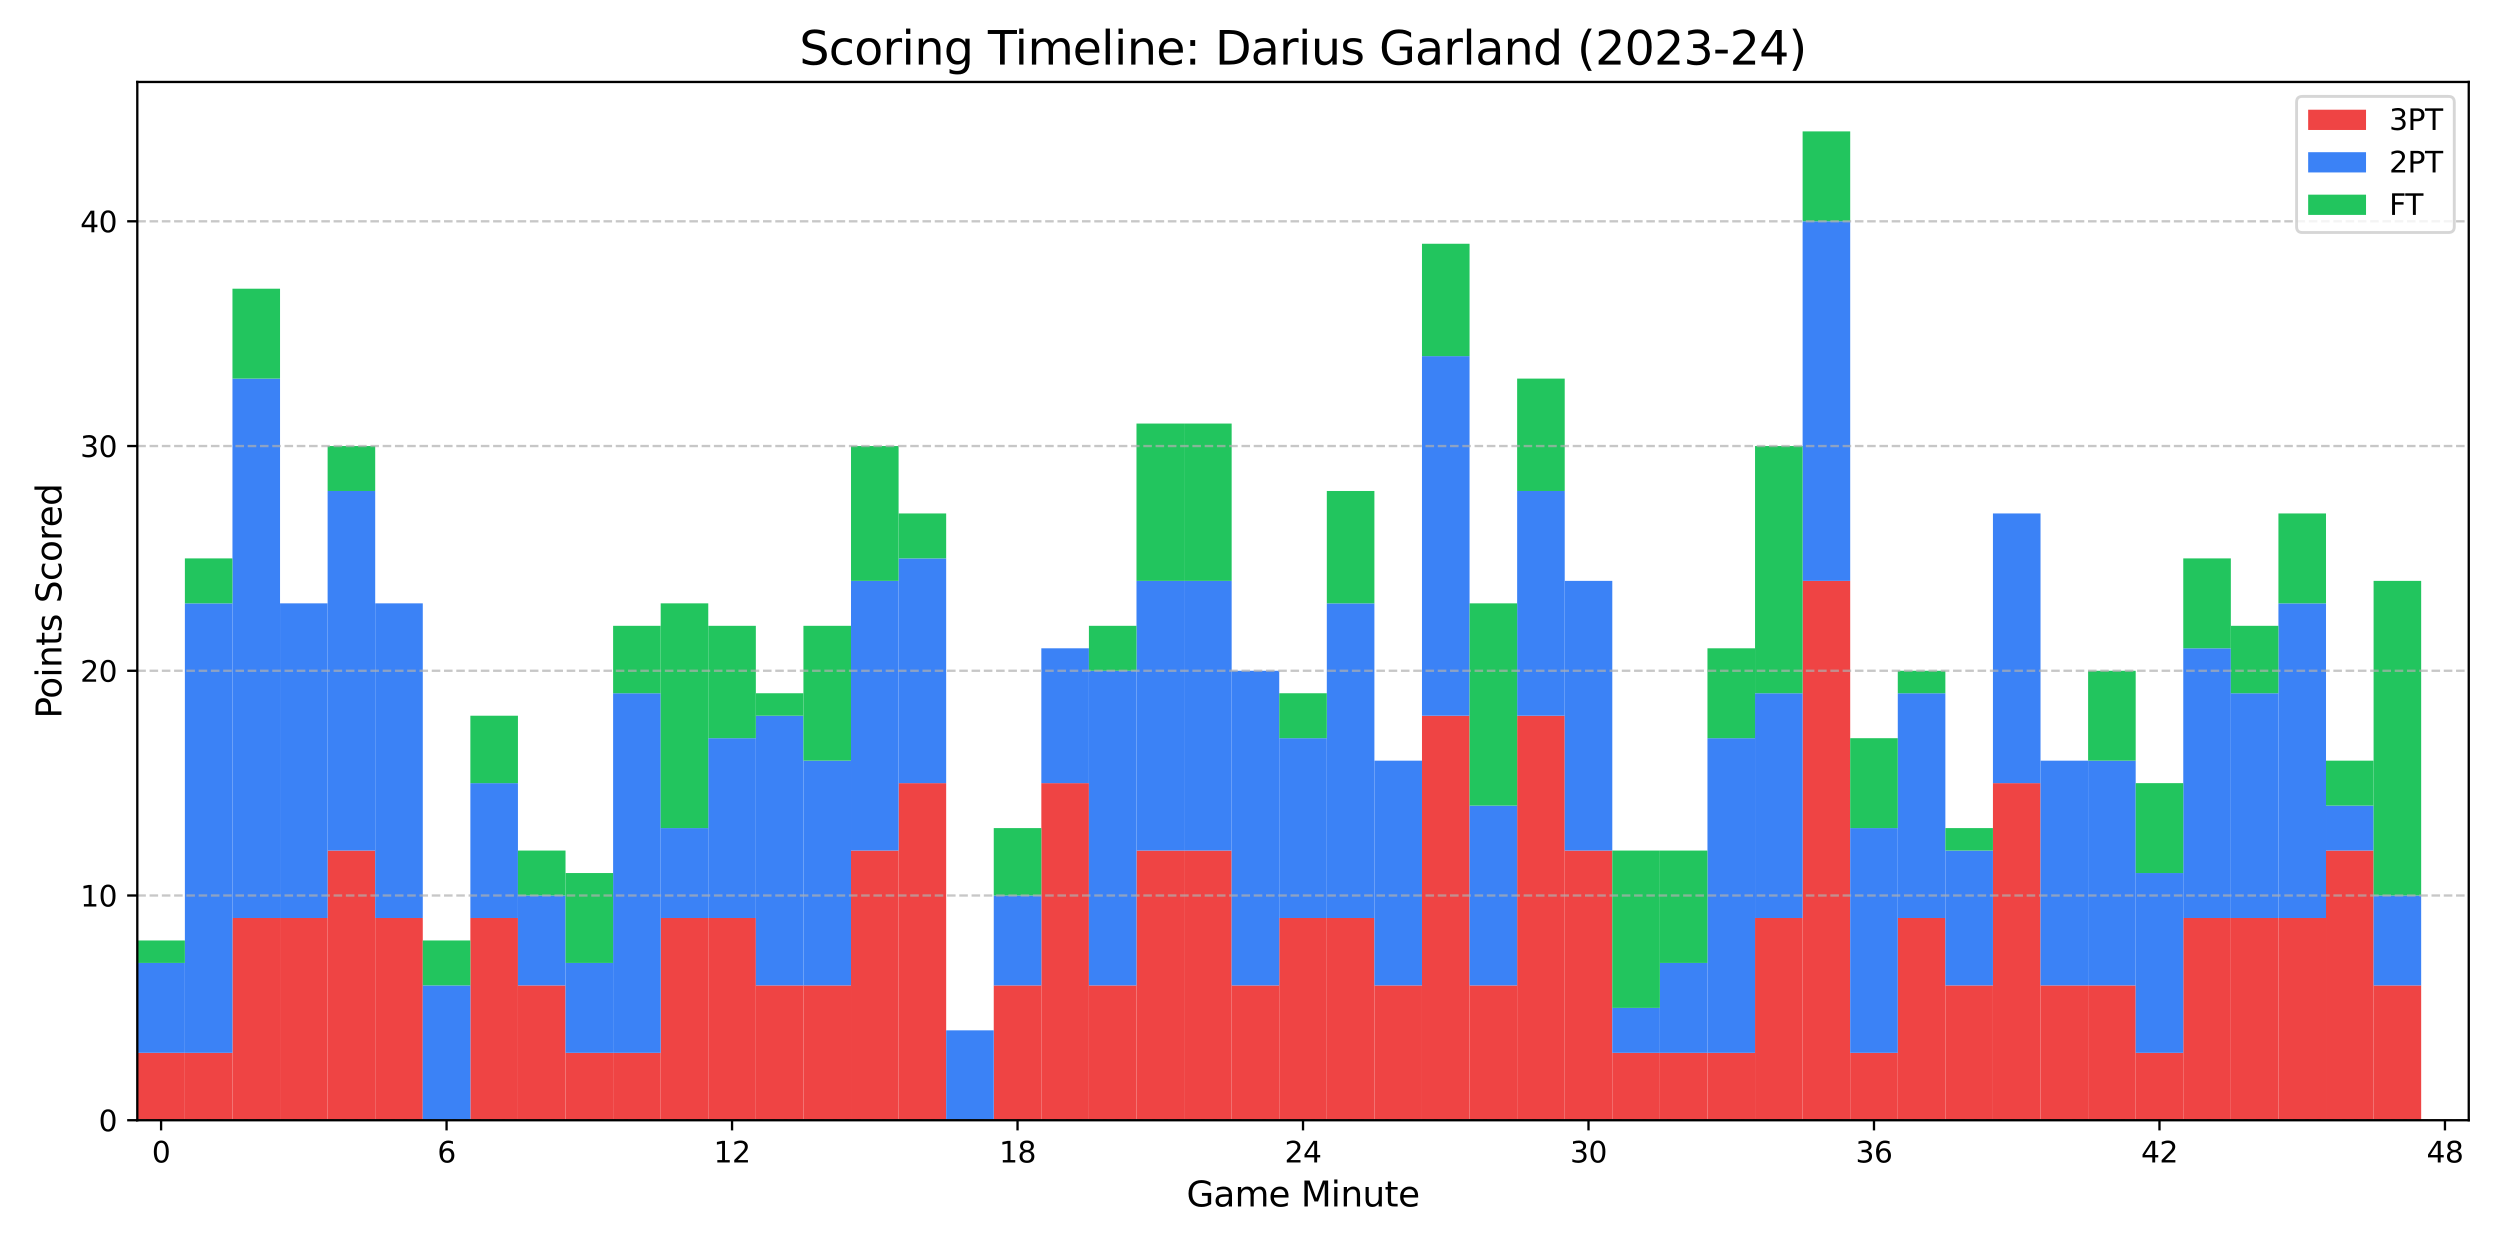 <?xml version="1.0" encoding="utf-8" standalone="no"?>
<!DOCTYPE svg PUBLIC "-//W3C//DTD SVG 1.1//EN"
  "http://www.w3.org/Graphics/SVG/1.1/DTD/svg11.dtd">
<svg xmlns:xlink="http://www.w3.org/1999/xlink" width="864pt" height="432pt" viewBox="0 0 864 432" xmlns="http://www.w3.org/2000/svg" version="1.1">
 <defs>
  <style type="text/css">*{stroke-linejoin: round; stroke-linecap: butt}</style>
 </defs>
 <g id="figure_1">
  <g id="patch_1">
   <path d="M 0 432 
L 864 432 
L 864 0 
L 0 0 
z
" style="fill: #ffffff"/>
  </g>
  <g id="axes_1">
   <g id="patch_2">
    <path d="M 47.45 387.16 
L 853.2 387.16 
L 853.2 28.32 
L 47.45 28.32 
z
" style="fill: #ffffff"/>
   </g>
   <g id="patch_3">
    <path d="M 47.45 387.16 
L 63.894 387.16 
L 63.894 363.859 
L 47.45 363.859 
z
" clip-path="url(#pf788b7ff09)" style="fill: #ef4444"/>
   </g>
   <g id="patch_4">
    <path d="M 63.894 387.16 
L 80.338 387.16 
L 80.338 363.859 
L 63.894 363.859 
z
" clip-path="url(#pf788b7ff09)" style="fill: #ef4444"/>
   </g>
   <g id="patch_5">
    <path d="M 80.338 387.16 
L 96.782 387.16 
L 96.782 317.256 
L 80.338 317.256 
z
" clip-path="url(#pf788b7ff09)" style="fill: #ef4444"/>
   </g>
   <g id="patch_6">
    <path d="M 96.782 387.16 
L 113.226 387.16 
L 113.226 317.256 
L 96.782 317.256 
z
" clip-path="url(#pf788b7ff09)" style="fill: #ef4444"/>
   </g>
   <g id="patch_7">
    <path d="M 113.226 387.16 
L 129.669 387.16 
L 129.669 293.955 
L 113.226 293.955 
z
" clip-path="url(#pf788b7ff09)" style="fill: #ef4444"/>
   </g>
   <g id="patch_8">
    <path d="M 129.669 387.16 
L 146.113 387.16 
L 146.113 317.256 
L 129.669 317.256 
z
" clip-path="url(#pf788b7ff09)" style="fill: #ef4444"/>
   </g>
   <g id="patch_9">
    <path d="M 146.113 387.16 
L 162.557 387.16 
L 162.557 387.16 
L 146.113 387.16 
z
" clip-path="url(#pf788b7ff09)" style="fill: #ef4444"/>
   </g>
   <g id="patch_10">
    <path d="M 162.557 387.16 
L 179.001 387.16 
L 179.001 317.256 
L 162.557 317.256 
z
" clip-path="url(#pf788b7ff09)" style="fill: #ef4444"/>
   </g>
   <g id="patch_11">
    <path d="M 179.001 387.16 
L 195.445 387.16 
L 195.445 340.557 
L 179.001 340.557 
z
" clip-path="url(#pf788b7ff09)" style="fill: #ef4444"/>
   </g>
   <g id="patch_12">
    <path d="M 195.445 387.16 
L 211.889 387.16 
L 211.889 363.859 
L 195.445 363.859 
z
" clip-path="url(#pf788b7ff09)" style="fill: #ef4444"/>
   </g>
   <g id="patch_13">
    <path d="M 211.889 387.16 
L 228.333 387.16 
L 228.333 363.859 
L 211.889 363.859 
z
" clip-path="url(#pf788b7ff09)" style="fill: #ef4444"/>
   </g>
   <g id="patch_14">
    <path d="M 228.333 387.16 
L 244.777 387.16 
L 244.777 317.256 
L 228.333 317.256 
z
" clip-path="url(#pf788b7ff09)" style="fill: #ef4444"/>
   </g>
   <g id="patch_15">
    <path d="M 244.777 387.16 
L 261.22 387.16 
L 261.22 317.256 
L 244.777 317.256 
z
" clip-path="url(#pf788b7ff09)" style="fill: #ef4444"/>
   </g>
   <g id="patch_16">
    <path d="M 261.22 387.16 
L 277.664 387.16 
L 277.664 340.557 
L 261.22 340.557 
z
" clip-path="url(#pf788b7ff09)" style="fill: #ef4444"/>
   </g>
   <g id="patch_17">
    <path d="M 277.664 387.16 
L 294.108 387.16 
L 294.108 340.557 
L 277.664 340.557 
z
" clip-path="url(#pf788b7ff09)" style="fill: #ef4444"/>
   </g>
   <g id="patch_18">
    <path d="M 294.108 387.16 
L 310.552 387.16 
L 310.552 293.955 
L 294.108 293.955 
z
" clip-path="url(#pf788b7ff09)" style="fill: #ef4444"/>
   </g>
   <g id="patch_19">
    <path d="M 310.552 387.16 
L 326.996 387.16 
L 326.996 270.654 
L 310.552 270.654 
z
" clip-path="url(#pf788b7ff09)" style="fill: #ef4444"/>
   </g>
   <g id="patch_20">
    <path d="M 326.996 387.16 
L 343.44 387.16 
L 343.44 387.16 
L 326.996 387.16 
z
" clip-path="url(#pf788b7ff09)" style="fill: #ef4444"/>
   </g>
   <g id="patch_21">
    <path d="M 343.44 387.16 
L 359.884 387.16 
L 359.884 340.557 
L 343.44 340.557 
z
" clip-path="url(#pf788b7ff09)" style="fill: #ef4444"/>
   </g>
   <g id="patch_22">
    <path d="M 359.884 387.16 
L 376.328 387.16 
L 376.328 270.654 
L 359.884 270.654 
z
" clip-path="url(#pf788b7ff09)" style="fill: #ef4444"/>
   </g>
   <g id="patch_23">
    <path d="M 376.328 387.16 
L 392.771 387.16 
L 392.771 340.557 
L 376.328 340.557 
z
" clip-path="url(#pf788b7ff09)" style="fill: #ef4444"/>
   </g>
   <g id="patch_24">
    <path d="M 392.771 387.16 
L 409.215 387.16 
L 409.215 293.955 
L 392.771 293.955 
z
" clip-path="url(#pf788b7ff09)" style="fill: #ef4444"/>
   </g>
   <g id="patch_25">
    <path d="M 409.215 387.16 
L 425.659 387.16 
L 425.659 293.955 
L 409.215 293.955 
z
" clip-path="url(#pf788b7ff09)" style="fill: #ef4444"/>
   </g>
   <g id="patch_26">
    <path d="M 425.659 387.16 
L 442.103 387.16 
L 442.103 340.557 
L 425.659 340.557 
z
" clip-path="url(#pf788b7ff09)" style="fill: #ef4444"/>
   </g>
   <g id="patch_27">
    <path d="M 442.103 387.16 
L 458.547 387.16 
L 458.547 317.256 
L 442.103 317.256 
z
" clip-path="url(#pf788b7ff09)" style="fill: #ef4444"/>
   </g>
   <g id="patch_28">
    <path d="M 458.547 387.16 
L 474.991 387.16 
L 474.991 317.256 
L 458.547 317.256 
z
" clip-path="url(#pf788b7ff09)" style="fill: #ef4444"/>
   </g>
   <g id="patch_29">
    <path d="M 474.991 387.16 
L 491.435 387.16 
L 491.435 340.557 
L 474.991 340.557 
z
" clip-path="url(#pf788b7ff09)" style="fill: #ef4444"/>
   </g>
   <g id="patch_30">
    <path d="M 491.435 387.16 
L 507.879 387.16 
L 507.879 247.352 
L 491.435 247.352 
z
" clip-path="url(#pf788b7ff09)" style="fill: #ef4444"/>
   </g>
   <g id="patch_31">
    <path d="M 507.879 387.16 
L 524.322 387.16 
L 524.322 340.557 
L 507.879 340.557 
z
" clip-path="url(#pf788b7ff09)" style="fill: #ef4444"/>
   </g>
   <g id="patch_32">
    <path d="M 524.322 387.16 
L 540.766 387.16 
L 540.766 247.352 
L 524.322 247.352 
z
" clip-path="url(#pf788b7ff09)" style="fill: #ef4444"/>
   </g>
   <g id="patch_33">
    <path d="M 540.766 387.16 
L 557.21 387.16 
L 557.21 293.955 
L 540.766 293.955 
z
" clip-path="url(#pf788b7ff09)" style="fill: #ef4444"/>
   </g>
   <g id="patch_34">
    <path d="M 557.21 387.16 
L 573.654 387.16 
L 573.654 363.859 
L 557.21 363.859 
z
" clip-path="url(#pf788b7ff09)" style="fill: #ef4444"/>
   </g>
   <g id="patch_35">
    <path d="M 573.654 387.16 
L 590.098 387.16 
L 590.098 363.859 
L 573.654 363.859 
z
" clip-path="url(#pf788b7ff09)" style="fill: #ef4444"/>
   </g>
   <g id="patch_36">
    <path d="M 590.098 387.16 
L 606.542 387.16 
L 606.542 363.859 
L 590.098 363.859 
z
" clip-path="url(#pf788b7ff09)" style="fill: #ef4444"/>
   </g>
   <g id="patch_37">
    <path d="M 606.542 387.16 
L 622.986 387.16 
L 622.986 317.256 
L 606.542 317.256 
z
" clip-path="url(#pf788b7ff09)" style="fill: #ef4444"/>
   </g>
   <g id="patch_38">
    <path d="M 622.986 387.16 
L 639.43 387.16 
L 639.43 200.75 
L 622.986 200.75 
z
" clip-path="url(#pf788b7ff09)" style="fill: #ef4444"/>
   </g>
   <g id="patch_39">
    <path d="M 639.43 387.16 
L 655.873 387.16 
L 655.873 363.859 
L 639.43 363.859 
z
" clip-path="url(#pf788b7ff09)" style="fill: #ef4444"/>
   </g>
   <g id="patch_40">
    <path d="M 655.873 387.16 
L 672.317 387.16 
L 672.317 317.256 
L 655.873 317.256 
z
" clip-path="url(#pf788b7ff09)" style="fill: #ef4444"/>
   </g>
   <g id="patch_41">
    <path d="M 672.317 387.16 
L 688.761 387.16 
L 688.761 340.557 
L 672.317 340.557 
z
" clip-path="url(#pf788b7ff09)" style="fill: #ef4444"/>
   </g>
   <g id="patch_42">
    <path d="M 688.761 387.16 
L 705.205 387.16 
L 705.205 270.654 
L 688.761 270.654 
z
" clip-path="url(#pf788b7ff09)" style="fill: #ef4444"/>
   </g>
   <g id="patch_43">
    <path d="M 705.205 387.16 
L 721.649 387.16 
L 721.649 340.557 
L 705.205 340.557 
z
" clip-path="url(#pf788b7ff09)" style="fill: #ef4444"/>
   </g>
   <g id="patch_44">
    <path d="M 721.649 387.16 
L 738.093 387.16 
L 738.093 340.557 
L 721.649 340.557 
z
" clip-path="url(#pf788b7ff09)" style="fill: #ef4444"/>
   </g>
   <g id="patch_45">
    <path d="M 738.093 387.16 
L 754.537 387.16 
L 754.537 363.859 
L 738.093 363.859 
z
" clip-path="url(#pf788b7ff09)" style="fill: #ef4444"/>
   </g>
   <g id="patch_46">
    <path d="M 754.537 387.16 
L 770.981 387.16 
L 770.981 317.256 
L 754.537 317.256 
z
" clip-path="url(#pf788b7ff09)" style="fill: #ef4444"/>
   </g>
   <g id="patch_47">
    <path d="M 770.981 387.16 
L 787.424 387.16 
L 787.424 317.256 
L 770.981 317.256 
z
" clip-path="url(#pf788b7ff09)" style="fill: #ef4444"/>
   </g>
   <g id="patch_48">
    <path d="M 787.424 387.16 
L 803.868 387.16 
L 803.868 317.256 
L 787.424 317.256 
z
" clip-path="url(#pf788b7ff09)" style="fill: #ef4444"/>
   </g>
   <g id="patch_49">
    <path d="M 803.868 387.16 
L 820.312 387.16 
L 820.312 293.955 
L 803.868 293.955 
z
" clip-path="url(#pf788b7ff09)" style="fill: #ef4444"/>
   </g>
   <g id="patch_50">
    <path d="M 820.312 387.16 
L 836.756 387.16 
L 836.756 340.557 
L 820.312 340.557 
z
" clip-path="url(#pf788b7ff09)" style="fill: #ef4444"/>
   </g>
   <g id="patch_51">
    <path d="M 47.45 363.859 
L 63.894 363.859 
L 63.894 332.79 
L 47.45 332.79 
z
" clip-path="url(#pf788b7ff09)" style="fill: #3b82f6"/>
   </g>
   <g id="patch_52">
    <path d="M 63.894 363.859 
L 80.338 363.859 
L 80.338 208.517 
L 63.894 208.517 
z
" clip-path="url(#pf788b7ff09)" style="fill: #3b82f6"/>
   </g>
   <g id="patch_53">
    <path d="M 80.338 317.256 
L 96.782 317.256 
L 96.782 130.846 
L 80.338 130.846 
z
" clip-path="url(#pf788b7ff09)" style="fill: #3b82f6"/>
   </g>
   <g id="patch_54">
    <path d="M 96.782 317.256 
L 113.226 317.256 
L 113.226 208.517 
L 96.782 208.517 
z
" clip-path="url(#pf788b7ff09)" style="fill: #3b82f6"/>
   </g>
   <g id="patch_55">
    <path d="M 113.226 293.955 
L 129.669 293.955 
L 129.669 169.681 
L 113.226 169.681 
z
" clip-path="url(#pf788b7ff09)" style="fill: #3b82f6"/>
   </g>
   <g id="patch_56">
    <path d="M 129.669 317.256 
L 146.113 317.256 
L 146.113 208.517 
L 129.669 208.517 
z
" clip-path="url(#pf788b7ff09)" style="fill: #3b82f6"/>
   </g>
   <g id="patch_57">
    <path d="M 146.113 387.16 
L 162.557 387.16 
L 162.557 340.557 
L 146.113 340.557 
z
" clip-path="url(#pf788b7ff09)" style="fill: #3b82f6"/>
   </g>
   <g id="patch_58">
    <path d="M 162.557 317.256 
L 179.001 317.256 
L 179.001 270.654 
L 162.557 270.654 
z
" clip-path="url(#pf788b7ff09)" style="fill: #3b82f6"/>
   </g>
   <g id="patch_59">
    <path d="M 179.001 340.557 
L 195.445 340.557 
L 195.445 309.489 
L 179.001 309.489 
z
" clip-path="url(#pf788b7ff09)" style="fill: #3b82f6"/>
   </g>
   <g id="patch_60">
    <path d="M 195.445 363.859 
L 211.889 363.859 
L 211.889 332.79 
L 195.445 332.79 
z
" clip-path="url(#pf788b7ff09)" style="fill: #3b82f6"/>
   </g>
   <g id="patch_61">
    <path d="M 211.889 363.859 
L 228.333 363.859 
L 228.333 239.585 
L 211.889 239.585 
z
" clip-path="url(#pf788b7ff09)" style="fill: #3b82f6"/>
   </g>
   <g id="patch_62">
    <path d="M 228.333 317.256 
L 244.777 317.256 
L 244.777 286.188 
L 228.333 286.188 
z
" clip-path="url(#pf788b7ff09)" style="fill: #3b82f6"/>
   </g>
   <g id="patch_63">
    <path d="M 244.777 317.256 
L 261.22 317.256 
L 261.22 255.119 
L 244.777 255.119 
z
" clip-path="url(#pf788b7ff09)" style="fill: #3b82f6"/>
   </g>
   <g id="patch_64">
    <path d="M 261.22 340.557 
L 277.664 340.557 
L 277.664 247.352 
L 261.22 247.352 
z
" clip-path="url(#pf788b7ff09)" style="fill: #3b82f6"/>
   </g>
   <g id="patch_65">
    <path d="M 277.664 340.557 
L 294.108 340.557 
L 294.108 262.886 
L 277.664 262.886 
z
" clip-path="url(#pf788b7ff09)" style="fill: #3b82f6"/>
   </g>
   <g id="patch_66">
    <path d="M 294.108 293.955 
L 310.552 293.955 
L 310.552 200.75 
L 294.108 200.75 
z
" clip-path="url(#pf788b7ff09)" style="fill: #3b82f6"/>
   </g>
   <g id="patch_67">
    <path d="M 310.552 270.654 
L 326.996 270.654 
L 326.996 192.983 
L 310.552 192.983 
z
" clip-path="url(#pf788b7ff09)" style="fill: #3b82f6"/>
   </g>
   <g id="patch_68">
    <path d="M 326.996 387.16 
L 343.44 387.16 
L 343.44 356.092 
L 326.996 356.092 
z
" clip-path="url(#pf788b7ff09)" style="fill: #3b82f6"/>
   </g>
   <g id="patch_69">
    <path d="M 343.44 340.557 
L 359.884 340.557 
L 359.884 309.489 
L 343.44 309.489 
z
" clip-path="url(#pf788b7ff09)" style="fill: #3b82f6"/>
   </g>
   <g id="patch_70">
    <path d="M 359.884 270.654 
L 376.328 270.654 
L 376.328 224.051 
L 359.884 224.051 
z
" clip-path="url(#pf788b7ff09)" style="fill: #3b82f6"/>
   </g>
   <g id="patch_71">
    <path d="M 376.328 340.557 
L 392.771 340.557 
L 392.771 231.818 
L 376.328 231.818 
z
" clip-path="url(#pf788b7ff09)" style="fill: #3b82f6"/>
   </g>
   <g id="patch_72">
    <path d="M 392.771 293.955 
L 409.215 293.955 
L 409.215 200.75 
L 392.771 200.75 
z
" clip-path="url(#pf788b7ff09)" style="fill: #3b82f6"/>
   </g>
   <g id="patch_73">
    <path d="M 409.215 293.955 
L 425.659 293.955 
L 425.659 200.75 
L 409.215 200.75 
z
" clip-path="url(#pf788b7ff09)" style="fill: #3b82f6"/>
   </g>
   <g id="patch_74">
    <path d="M 425.659 340.557 
L 442.103 340.557 
L 442.103 231.818 
L 425.659 231.818 
z
" clip-path="url(#pf788b7ff09)" style="fill: #3b82f6"/>
   </g>
   <g id="patch_75">
    <path d="M 442.103 317.256 
L 458.547 317.256 
L 458.547 255.119 
L 442.103 255.119 
z
" clip-path="url(#pf788b7ff09)" style="fill: #3b82f6"/>
   </g>
   <g id="patch_76">
    <path d="M 458.547 317.256 
L 474.991 317.256 
L 474.991 208.517 
L 458.547 208.517 
z
" clip-path="url(#pf788b7ff09)" style="fill: #3b82f6"/>
   </g>
   <g id="patch_77">
    <path d="M 474.991 340.557 
L 491.435 340.557 
L 491.435 262.886 
L 474.991 262.886 
z
" clip-path="url(#pf788b7ff09)" style="fill: #3b82f6"/>
   </g>
   <g id="patch_78">
    <path d="M 491.435 247.352 
L 507.879 247.352 
L 507.879 123.079 
L 491.435 123.079 
z
" clip-path="url(#pf788b7ff09)" style="fill: #3b82f6"/>
   </g>
   <g id="patch_79">
    <path d="M 507.879 340.557 
L 524.322 340.557 
L 524.322 278.421 
L 507.879 278.421 
z
" clip-path="url(#pf788b7ff09)" style="fill: #3b82f6"/>
   </g>
   <g id="patch_80">
    <path d="M 524.322 247.352 
L 540.766 247.352 
L 540.766 169.681 
L 524.322 169.681 
z
" clip-path="url(#pf788b7ff09)" style="fill: #3b82f6"/>
   </g>
   <g id="patch_81">
    <path d="M 540.766 293.955 
L 557.21 293.955 
L 557.21 200.75 
L 540.766 200.75 
z
" clip-path="url(#pf788b7ff09)" style="fill: #3b82f6"/>
   </g>
   <g id="patch_82">
    <path d="M 557.21 363.859 
L 573.654 363.859 
L 573.654 348.325 
L 557.21 348.325 
z
" clip-path="url(#pf788b7ff09)" style="fill: #3b82f6"/>
   </g>
   <g id="patch_83">
    <path d="M 573.654 363.859 
L 590.098 363.859 
L 590.098 332.79 
L 573.654 332.79 
z
" clip-path="url(#pf788b7ff09)" style="fill: #3b82f6"/>
   </g>
   <g id="patch_84">
    <path d="M 590.098 363.859 
L 606.542 363.859 
L 606.542 255.119 
L 590.098 255.119 
z
" clip-path="url(#pf788b7ff09)" style="fill: #3b82f6"/>
   </g>
   <g id="patch_85">
    <path d="M 606.542 317.256 
L 622.986 317.256 
L 622.986 239.585 
L 606.542 239.585 
z
" clip-path="url(#pf788b7ff09)" style="fill: #3b82f6"/>
   </g>
   <g id="patch_86">
    <path d="M 622.986 200.75 
L 639.43 200.75 
L 639.43 76.476 
L 622.986 76.476 
z
" clip-path="url(#pf788b7ff09)" style="fill: #3b82f6"/>
   </g>
   <g id="patch_87">
    <path d="M 639.43 363.859 
L 655.873 363.859 
L 655.873 286.188 
L 639.43 286.188 
z
" clip-path="url(#pf788b7ff09)" style="fill: #3b82f6"/>
   </g>
   <g id="patch_88">
    <path d="M 655.873 317.256 
L 672.317 317.256 
L 672.317 239.585 
L 655.873 239.585 
z
" clip-path="url(#pf788b7ff09)" style="fill: #3b82f6"/>
   </g>
   <g id="patch_89">
    <path d="M 672.317 340.557 
L 688.761 340.557 
L 688.761 293.955 
L 672.317 293.955 
z
" clip-path="url(#pf788b7ff09)" style="fill: #3b82f6"/>
   </g>
   <g id="patch_90">
    <path d="M 688.761 270.654 
L 705.205 270.654 
L 705.205 177.448 
L 688.761 177.448 
z
" clip-path="url(#pf788b7ff09)" style="fill: #3b82f6"/>
   </g>
   <g id="patch_91">
    <path d="M 705.205 340.557 
L 721.649 340.557 
L 721.649 262.886 
L 705.205 262.886 
z
" clip-path="url(#pf788b7ff09)" style="fill: #3b82f6"/>
   </g>
   <g id="patch_92">
    <path d="M 721.649 340.557 
L 738.093 340.557 
L 738.093 262.886 
L 721.649 262.886 
z
" clip-path="url(#pf788b7ff09)" style="fill: #3b82f6"/>
   </g>
   <g id="patch_93">
    <path d="M 738.093 363.859 
L 754.537 363.859 
L 754.537 301.722 
L 738.093 301.722 
z
" clip-path="url(#pf788b7ff09)" style="fill: #3b82f6"/>
   </g>
   <g id="patch_94">
    <path d="M 754.537 317.256 
L 770.981 317.256 
L 770.981 224.051 
L 754.537 224.051 
z
" clip-path="url(#pf788b7ff09)" style="fill: #3b82f6"/>
   </g>
   <g id="patch_95">
    <path d="M 770.981 317.256 
L 787.424 317.256 
L 787.424 239.585 
L 770.981 239.585 
z
" clip-path="url(#pf788b7ff09)" style="fill: #3b82f6"/>
   </g>
   <g id="patch_96">
    <path d="M 787.424 317.256 
L 803.868 317.256 
L 803.868 208.517 
L 787.424 208.517 
z
" clip-path="url(#pf788b7ff09)" style="fill: #3b82f6"/>
   </g>
   <g id="patch_97">
    <path d="M 803.868 293.955 
L 820.312 293.955 
L 820.312 278.421 
L 803.868 278.421 
z
" clip-path="url(#pf788b7ff09)" style="fill: #3b82f6"/>
   </g>
   <g id="patch_98">
    <path d="M 820.312 340.557 
L 836.756 340.557 
L 836.756 309.489 
L 820.312 309.489 
z
" clip-path="url(#pf788b7ff09)" style="fill: #3b82f6"/>
   </g>
   <g id="patch_99">
    <path d="M 47.45 332.79 
L 63.894 332.79 
L 63.894 325.023 
L 47.45 325.023 
z
" clip-path="url(#pf788b7ff09)" style="fill: #22c55e"/>
   </g>
   <g id="patch_100">
    <path d="M 63.894 208.517 
L 80.338 208.517 
L 80.338 192.983 
L 63.894 192.983 
z
" clip-path="url(#pf788b7ff09)" style="fill: #22c55e"/>
   </g>
   <g id="patch_101">
    <path d="M 80.338 130.846 
L 96.782 130.846 
L 96.782 99.777 
L 80.338 99.777 
z
" clip-path="url(#pf788b7ff09)" style="fill: #22c55e"/>
   </g>
   <g id="patch_102">
    <path d="M 96.782 208.517 
L 113.226 208.517 
L 113.226 208.517 
L 96.782 208.517 
z
" clip-path="url(#pf788b7ff09)" style="fill: #22c55e"/>
   </g>
   <g id="patch_103">
    <path d="M 113.226 169.681 
L 129.669 169.681 
L 129.669 154.147 
L 113.226 154.147 
z
" clip-path="url(#pf788b7ff09)" style="fill: #22c55e"/>
   </g>
   <g id="patch_104">
    <path d="M 129.669 208.517 
L 146.113 208.517 
L 146.113 208.517 
L 129.669 208.517 
z
" clip-path="url(#pf788b7ff09)" style="fill: #22c55e"/>
   </g>
   <g id="patch_105">
    <path d="M 146.113 340.557 
L 162.557 340.557 
L 162.557 325.023 
L 146.113 325.023 
z
" clip-path="url(#pf788b7ff09)" style="fill: #22c55e"/>
   </g>
   <g id="patch_106">
    <path d="M 162.557 270.654 
L 179.001 270.654 
L 179.001 247.352 
L 162.557 247.352 
z
" clip-path="url(#pf788b7ff09)" style="fill: #22c55e"/>
   </g>
   <g id="patch_107">
    <path d="M 179.001 309.489 
L 195.445 309.489 
L 195.445 293.955 
L 179.001 293.955 
z
" clip-path="url(#pf788b7ff09)" style="fill: #22c55e"/>
   </g>
   <g id="patch_108">
    <path d="M 195.445 332.79 
L 211.889 332.79 
L 211.889 301.722 
L 195.445 301.722 
z
" clip-path="url(#pf788b7ff09)" style="fill: #22c55e"/>
   </g>
   <g id="patch_109">
    <path d="M 211.889 239.585 
L 228.333 239.585 
L 228.333 216.284 
L 211.889 216.284 
z
" clip-path="url(#pf788b7ff09)" style="fill: #22c55e"/>
   </g>
   <g id="patch_110">
    <path d="M 228.333 286.188 
L 244.777 286.188 
L 244.777 208.517 
L 228.333 208.517 
z
" clip-path="url(#pf788b7ff09)" style="fill: #22c55e"/>
   </g>
   <g id="patch_111">
    <path d="M 244.777 255.119 
L 261.22 255.119 
L 261.22 216.284 
L 244.777 216.284 
z
" clip-path="url(#pf788b7ff09)" style="fill: #22c55e"/>
   </g>
   <g id="patch_112">
    <path d="M 261.22 247.352 
L 277.664 247.352 
L 277.664 239.585 
L 261.22 239.585 
z
" clip-path="url(#pf788b7ff09)" style="fill: #22c55e"/>
   </g>
   <g id="patch_113">
    <path d="M 277.664 262.886 
L 294.108 262.886 
L 294.108 216.284 
L 277.664 216.284 
z
" clip-path="url(#pf788b7ff09)" style="fill: #22c55e"/>
   </g>
   <g id="patch_114">
    <path d="M 294.108 200.75 
L 310.552 200.75 
L 310.552 154.147 
L 294.108 154.147 
z
" clip-path="url(#pf788b7ff09)" style="fill: #22c55e"/>
   </g>
   <g id="patch_115">
    <path d="M 310.552 192.983 
L 326.996 192.983 
L 326.996 177.448 
L 310.552 177.448 
z
" clip-path="url(#pf788b7ff09)" style="fill: #22c55e"/>
   </g>
   <g id="patch_116">
    <path d="M 326.996 356.092 
L 343.44 356.092 
L 343.44 356.092 
L 326.996 356.092 
z
" clip-path="url(#pf788b7ff09)" style="fill: #22c55e"/>
   </g>
   <g id="patch_117">
    <path d="M 343.44 309.489 
L 359.884 309.489 
L 359.884 286.188 
L 343.44 286.188 
z
" clip-path="url(#pf788b7ff09)" style="fill: #22c55e"/>
   </g>
   <g id="patch_118">
    <path d="M 359.884 224.051 
L 376.328 224.051 
L 376.328 224.051 
L 359.884 224.051 
z
" clip-path="url(#pf788b7ff09)" style="fill: #22c55e"/>
   </g>
   <g id="patch_119">
    <path d="M 376.328 231.818 
L 392.771 231.818 
L 392.771 216.284 
L 376.328 216.284 
z
" clip-path="url(#pf788b7ff09)" style="fill: #22c55e"/>
   </g>
   <g id="patch_120">
    <path d="M 392.771 200.75 
L 409.215 200.75 
L 409.215 146.38 
L 392.771 146.38 
z
" clip-path="url(#pf788b7ff09)" style="fill: #22c55e"/>
   </g>
   <g id="patch_121">
    <path d="M 409.215 200.75 
L 425.659 200.75 
L 425.659 146.38 
L 409.215 146.38 
z
" clip-path="url(#pf788b7ff09)" style="fill: #22c55e"/>
   </g>
   <g id="patch_122">
    <path d="M 425.659 231.818 
L 442.103 231.818 
L 442.103 231.818 
L 425.659 231.818 
z
" clip-path="url(#pf788b7ff09)" style="fill: #22c55e"/>
   </g>
   <g id="patch_123">
    <path d="M 442.103 255.119 
L 458.547 255.119 
L 458.547 239.585 
L 442.103 239.585 
z
" clip-path="url(#pf788b7ff09)" style="fill: #22c55e"/>
   </g>
   <g id="patch_124">
    <path d="M 458.547 208.517 
L 474.991 208.517 
L 474.991 169.681 
L 458.547 169.681 
z
" clip-path="url(#pf788b7ff09)" style="fill: #22c55e"/>
   </g>
   <g id="patch_125">
    <path d="M 474.991 262.886 
L 491.435 262.886 
L 491.435 262.886 
L 474.991 262.886 
z
" clip-path="url(#pf788b7ff09)" style="fill: #22c55e"/>
   </g>
   <g id="patch_126">
    <path d="M 491.435 123.079 
L 507.879 123.079 
L 507.879 84.243 
L 491.435 84.243 
z
" clip-path="url(#pf788b7ff09)" style="fill: #22c55e"/>
   </g>
   <g id="patch_127">
    <path d="M 507.879 278.421 
L 524.322 278.421 
L 524.322 208.517 
L 507.879 208.517 
z
" clip-path="url(#pf788b7ff09)" style="fill: #22c55e"/>
   </g>
   <g id="patch_128">
    <path d="M 524.322 169.681 
L 540.766 169.681 
L 540.766 130.846 
L 524.322 130.846 
z
" clip-path="url(#pf788b7ff09)" style="fill: #22c55e"/>
   </g>
   <g id="patch_129">
    <path d="M 540.766 200.75 
L 557.21 200.75 
L 557.21 200.75 
L 540.766 200.75 
z
" clip-path="url(#pf788b7ff09)" style="fill: #22c55e"/>
   </g>
   <g id="patch_130">
    <path d="M 557.21 348.325 
L 573.654 348.325 
L 573.654 293.955 
L 557.21 293.955 
z
" clip-path="url(#pf788b7ff09)" style="fill: #22c55e"/>
   </g>
   <g id="patch_131">
    <path d="M 573.654 332.79 
L 590.098 332.79 
L 590.098 293.955 
L 573.654 293.955 
z
" clip-path="url(#pf788b7ff09)" style="fill: #22c55e"/>
   </g>
   <g id="patch_132">
    <path d="M 590.098 255.119 
L 606.542 255.119 
L 606.542 224.051 
L 590.098 224.051 
z
" clip-path="url(#pf788b7ff09)" style="fill: #22c55e"/>
   </g>
   <g id="patch_133">
    <path d="M 606.542 239.585 
L 622.986 239.585 
L 622.986 154.147 
L 606.542 154.147 
z
" clip-path="url(#pf788b7ff09)" style="fill: #22c55e"/>
   </g>
   <g id="patch_134">
    <path d="M 622.986 76.476 
L 639.43 76.476 
L 639.43 45.408 
L 622.986 45.408 
z
" clip-path="url(#pf788b7ff09)" style="fill: #22c55e"/>
   </g>
   <g id="patch_135">
    <path d="M 639.43 286.188 
L 655.873 286.188 
L 655.873 255.119 
L 639.43 255.119 
z
" clip-path="url(#pf788b7ff09)" style="fill: #22c55e"/>
   </g>
   <g id="patch_136">
    <path d="M 655.873 239.585 
L 672.317 239.585 
L 672.317 231.818 
L 655.873 231.818 
z
" clip-path="url(#pf788b7ff09)" style="fill: #22c55e"/>
   </g>
   <g id="patch_137">
    <path d="M 672.317 293.955 
L 688.761 293.955 
L 688.761 286.188 
L 672.317 286.188 
z
" clip-path="url(#pf788b7ff09)" style="fill: #22c55e"/>
   </g>
   <g id="patch_138">
    <path d="M 688.761 177.448 
L 705.205 177.448 
L 705.205 177.448 
L 688.761 177.448 
z
" clip-path="url(#pf788b7ff09)" style="fill: #22c55e"/>
   </g>
   <g id="patch_139">
    <path d="M 705.205 262.886 
L 721.649 262.886 
L 721.649 262.886 
L 705.205 262.886 
z
" clip-path="url(#pf788b7ff09)" style="fill: #22c55e"/>
   </g>
   <g id="patch_140">
    <path d="M 721.649 262.886 
L 738.093 262.886 
L 738.093 231.818 
L 721.649 231.818 
z
" clip-path="url(#pf788b7ff09)" style="fill: #22c55e"/>
   </g>
   <g id="patch_141">
    <path d="M 738.093 301.722 
L 754.537 301.722 
L 754.537 270.654 
L 738.093 270.654 
z
" clip-path="url(#pf788b7ff09)" style="fill: #22c55e"/>
   </g>
   <g id="patch_142">
    <path d="M 754.537 224.051 
L 770.981 224.051 
L 770.981 192.983 
L 754.537 192.983 
z
" clip-path="url(#pf788b7ff09)" style="fill: #22c55e"/>
   </g>
   <g id="patch_143">
    <path d="M 770.981 239.585 
L 787.424 239.585 
L 787.424 216.284 
L 770.981 216.284 
z
" clip-path="url(#pf788b7ff09)" style="fill: #22c55e"/>
   </g>
   <g id="patch_144">
    <path d="M 787.424 208.517 
L 803.868 208.517 
L 803.868 177.448 
L 787.424 177.448 
z
" clip-path="url(#pf788b7ff09)" style="fill: #22c55e"/>
   </g>
   <g id="patch_145">
    <path d="M 803.868 278.421 
L 820.312 278.421 
L 820.312 262.886 
L 803.868 262.886 
z
" clip-path="url(#pf788b7ff09)" style="fill: #22c55e"/>
   </g>
   <g id="patch_146">
    <path d="M 820.312 309.489 
L 836.756 309.489 
L 836.756 200.75 
L 820.312 200.75 
z
" clip-path="url(#pf788b7ff09)" style="fill: #22c55e"/>
   </g>
   <g id="matplotlib.axis_1">
    <g id="xtick_1">
     <g id="line2d_1">
      <defs>
       <path id="m39348cdd0b" d="M 0 0 
L 0 3.5 
" style="stroke: #000000; stroke-width: 0.8"/>
      </defs>
      <g>
       <use xlink:href="#m39348cdd0b" x="55.672" y="387.16" style="stroke: #000000; stroke-width: 0.8"/>
      </g>
     </g>
     <g id="text_1">
      <!-- 0 -->
      <g transform="translate(52.491 401.758) scale(0.1 -0.1)">
       <defs>
        <path id="DejaVuSans-30" d="M 2034 4250 
Q 1547 4250 1301 3770 
Q 1056 3291 1056 2328 
Q 1056 1369 1301 889 
Q 1547 409 2034 409 
Q 2525 409 2770 889 
Q 3016 1369 3016 2328 
Q 3016 3291 2770 3770 
Q 2525 4250 2034 4250 
z
M 2034 4750 
Q 2819 4750 3233 4129 
Q 3647 3509 3647 2328 
Q 3647 1150 3233 529 
Q 2819 -91 2034 -91 
Q 1250 -91 836 529 
Q 422 1150 422 2328 
Q 422 3509 836 4129 
Q 1250 4750 2034 4750 
z
" transform="scale(0.016)"/>
       </defs>
       <use xlink:href="#DejaVuSans-30"/>
      </g>
     </g>
    </g>
    <g id="xtick_2">
     <g id="line2d_2">
      <g>
       <use xlink:href="#m39348cdd0b" x="154.335" y="387.16" style="stroke: #000000; stroke-width: 0.8"/>
      </g>
     </g>
     <g id="text_2">
      <!-- 6 -->
      <g transform="translate(151.154 401.758) scale(0.1 -0.1)">
       <defs>
        <path id="DejaVuSans-36" d="M 2113 2584 
Q 1688 2584 1439 2293 
Q 1191 2003 1191 1497 
Q 1191 994 1439 701 
Q 1688 409 2113 409 
Q 2538 409 2786 701 
Q 3034 994 3034 1497 
Q 3034 2003 2786 2293 
Q 2538 2584 2113 2584 
z
M 3366 4563 
L 3366 3988 
Q 3128 4100 2886 4159 
Q 2644 4219 2406 4219 
Q 1781 4219 1451 3797 
Q 1122 3375 1075 2522 
Q 1259 2794 1537 2939 
Q 1816 3084 2150 3084 
Q 2853 3084 3261 2657 
Q 3669 2231 3669 1497 
Q 3669 778 3244 343 
Q 2819 -91 2113 -91 
Q 1303 -91 875 529 
Q 447 1150 447 2328 
Q 447 3434 972 4092 
Q 1497 4750 2381 4750 
Q 2619 4750 2861 4703 
Q 3103 4656 3366 4563 
z
" transform="scale(0.016)"/>
       </defs>
       <use xlink:href="#DejaVuSans-36"/>
      </g>
     </g>
    </g>
    <g id="xtick_3">
     <g id="line2d_3">
      <g>
       <use xlink:href="#m39348cdd0b" x="252.998" y="387.16" style="stroke: #000000; stroke-width: 0.8"/>
      </g>
     </g>
     <g id="text_3">
      <!-- 12 -->
      <g transform="translate(246.636 401.758) scale(0.1 -0.1)">
       <defs>
        <path id="DejaVuSans-31" d="M 794 531 
L 1825 531 
L 1825 4091 
L 703 3866 
L 703 4441 
L 1819 4666 
L 2450 4666 
L 2450 531 
L 3481 531 
L 3481 0 
L 794 0 
L 794 531 
z
" transform="scale(0.016)"/>
        <path id="DejaVuSans-32" d="M 1228 531 
L 3431 531 
L 3431 0 
L 469 0 
L 469 531 
Q 828 903 1448 1529 
Q 2069 2156 2228 2338 
Q 2531 2678 2651 2914 
Q 2772 3150 2772 3378 
Q 2772 3750 2511 3984 
Q 2250 4219 1831 4219 
Q 1534 4219 1204 4116 
Q 875 4013 500 3803 
L 500 4441 
Q 881 4594 1212 4672 
Q 1544 4750 1819 4750 
Q 2544 4750 2975 4387 
Q 3406 4025 3406 3419 
Q 3406 3131 3298 2873 
Q 3191 2616 2906 2266 
Q 2828 2175 2409 1742 
Q 1991 1309 1228 531 
z
" transform="scale(0.016)"/>
       </defs>
       <use xlink:href="#DejaVuSans-31"/>
       <use xlink:href="#DejaVuSans-32" transform="translate(63.623 0)"/>
      </g>
     </g>
    </g>
    <g id="xtick_4">
     <g id="line2d_4">
      <g>
       <use xlink:href="#m39348cdd0b" x="351.662" y="387.16" style="stroke: #000000; stroke-width: 0.8"/>
      </g>
     </g>
     <g id="text_4">
      <!-- 18 -->
      <g transform="translate(345.299 401.758) scale(0.1 -0.1)">
       <defs>
        <path id="DejaVuSans-38" d="M 2034 2216 
Q 1584 2216 1326 1975 
Q 1069 1734 1069 1313 
Q 1069 891 1326 650 
Q 1584 409 2034 409 
Q 2484 409 2743 651 
Q 3003 894 3003 1313 
Q 3003 1734 2745 1975 
Q 2488 2216 2034 2216 
z
M 1403 2484 
Q 997 2584 770 2862 
Q 544 3141 544 3541 
Q 544 4100 942 4425 
Q 1341 4750 2034 4750 
Q 2731 4750 3128 4425 
Q 3525 4100 3525 3541 
Q 3525 3141 3298 2862 
Q 3072 2584 2669 2484 
Q 3125 2378 3379 2068 
Q 3634 1759 3634 1313 
Q 3634 634 3220 271 
Q 2806 -91 2034 -91 
Q 1263 -91 848 271 
Q 434 634 434 1313 
Q 434 1759 690 2068 
Q 947 2378 1403 2484 
z
M 1172 3481 
Q 1172 3119 1398 2916 
Q 1625 2713 2034 2713 
Q 2441 2713 2670 2916 
Q 2900 3119 2900 3481 
Q 2900 3844 2670 4047 
Q 2441 4250 2034 4250 
Q 1625 4250 1398 4047 
Q 1172 3844 1172 3481 
z
" transform="scale(0.016)"/>
       </defs>
       <use xlink:href="#DejaVuSans-31"/>
       <use xlink:href="#DejaVuSans-38" transform="translate(63.623 0)"/>
      </g>
     </g>
    </g>
    <g id="xtick_5">
     <g id="line2d_5">
      <g>
       <use xlink:href="#m39348cdd0b" x="450.325" y="387.16" style="stroke: #000000; stroke-width: 0.8"/>
      </g>
     </g>
     <g id="text_5">
      <!-- 24 -->
      <g transform="translate(443.962 401.758) scale(0.1 -0.1)">
       <defs>
        <path id="DejaVuSans-34" d="M 2419 4116 
L 825 1625 
L 2419 1625 
L 2419 4116 
z
M 2253 4666 
L 3047 4666 
L 3047 1625 
L 3713 1625 
L 3713 1100 
L 3047 1100 
L 3047 0 
L 2419 0 
L 2419 1100 
L 313 1100 
L 313 1709 
L 2253 4666 
z
" transform="scale(0.016)"/>
       </defs>
       <use xlink:href="#DejaVuSans-32"/>
       <use xlink:href="#DejaVuSans-34" transform="translate(63.623 0)"/>
      </g>
     </g>
    </g>
    <g id="xtick_6">
     <g id="line2d_6">
      <g>
       <use xlink:href="#m39348cdd0b" x="548.988" y="387.16" style="stroke: #000000; stroke-width: 0.8"/>
      </g>
     </g>
     <g id="text_6">
      <!-- 30 -->
      <g transform="translate(542.626 401.758) scale(0.1 -0.1)">
       <defs>
        <path id="DejaVuSans-33" d="M 2597 2516 
Q 3050 2419 3304 2112 
Q 3559 1806 3559 1356 
Q 3559 666 3084 287 
Q 2609 -91 1734 -91 
Q 1441 -91 1130 -33 
Q 819 25 488 141 
L 488 750 
Q 750 597 1062 519 
Q 1375 441 1716 441 
Q 2309 441 2620 675 
Q 2931 909 2931 1356 
Q 2931 1769 2642 2001 
Q 2353 2234 1838 2234 
L 1294 2234 
L 1294 2753 
L 1863 2753 
Q 2328 2753 2575 2939 
Q 2822 3125 2822 3475 
Q 2822 3834 2567 4026 
Q 2313 4219 1838 4219 
Q 1578 4219 1281 4162 
Q 984 4106 628 3988 
L 628 4550 
Q 988 4650 1302 4700 
Q 1616 4750 1894 4750 
Q 2613 4750 3031 4423 
Q 3450 4097 3450 3541 
Q 3450 3153 3228 2886 
Q 3006 2619 2597 2516 
z
" transform="scale(0.016)"/>
       </defs>
       <use xlink:href="#DejaVuSans-33"/>
       <use xlink:href="#DejaVuSans-30" transform="translate(63.623 0)"/>
      </g>
     </g>
    </g>
    <g id="xtick_7">
     <g id="line2d_7">
      <g>
       <use xlink:href="#m39348cdd0b" x="647.652" y="387.16" style="stroke: #000000; stroke-width: 0.8"/>
      </g>
     </g>
     <g id="text_7">
      <!-- 36 -->
      <g transform="translate(641.289 401.758) scale(0.1 -0.1)">
       <use xlink:href="#DejaVuSans-33"/>
       <use xlink:href="#DejaVuSans-36" transform="translate(63.623 0)"/>
      </g>
     </g>
    </g>
    <g id="xtick_8">
     <g id="line2d_8">
      <g>
       <use xlink:href="#m39348cdd0b" x="746.315" y="387.16" style="stroke: #000000; stroke-width: 0.8"/>
      </g>
     </g>
     <g id="text_8">
      <!-- 42 -->
      <g transform="translate(739.952 401.758) scale(0.1 -0.1)">
       <use xlink:href="#DejaVuSans-34"/>
       <use xlink:href="#DejaVuSans-32" transform="translate(63.623 0)"/>
      </g>
     </g>
    </g>
    <g id="xtick_9">
     <g id="line2d_9">
      <g>
       <use xlink:href="#m39348cdd0b" x="844.978" y="387.16" style="stroke: #000000; stroke-width: 0.8"/>
      </g>
     </g>
     <g id="text_9">
      <!-- 48 -->
      <g transform="translate(838.616 401.758) scale(0.1 -0.1)">
       <use xlink:href="#DejaVuSans-34"/>
       <use xlink:href="#DejaVuSans-38" transform="translate(63.623 0)"/>
      </g>
     </g>
    </g>
    <g id="text_10">
     <!-- Game Minute -->
     <g transform="translate(410.063 416.956) scale(0.12 -0.12)">
      <defs>
       <path id="DejaVuSans-47" d="M 3809 666 
L 3809 1919 
L 2778 1919 
L 2778 2438 
L 4434 2438 
L 4434 434 
Q 4069 175 3628 42 
Q 3188 -91 2688 -91 
Q 1594 -91 976 548 
Q 359 1188 359 2328 
Q 359 3472 976 4111 
Q 1594 4750 2688 4750 
Q 3144 4750 3555 4637 
Q 3966 4525 4313 4306 
L 4313 3634 
Q 3963 3931 3569 4081 
Q 3175 4231 2741 4231 
Q 1884 4231 1454 3753 
Q 1025 3275 1025 2328 
Q 1025 1384 1454 906 
Q 1884 428 2741 428 
Q 3075 428 3337 486 
Q 3600 544 3809 666 
z
" transform="scale(0.016)"/>
       <path id="DejaVuSans-61" d="M 2194 1759 
Q 1497 1759 1228 1600 
Q 959 1441 959 1056 
Q 959 750 1161 570 
Q 1363 391 1709 391 
Q 2188 391 2477 730 
Q 2766 1069 2766 1631 
L 2766 1759 
L 2194 1759 
z
M 3341 1997 
L 3341 0 
L 2766 0 
L 2766 531 
Q 2569 213 2275 61 
Q 1981 -91 1556 -91 
Q 1019 -91 701 211 
Q 384 513 384 1019 
Q 384 1609 779 1909 
Q 1175 2209 1959 2209 
L 2766 2209 
L 2766 2266 
Q 2766 2663 2505 2880 
Q 2244 3097 1772 3097 
Q 1472 3097 1187 3025 
Q 903 2953 641 2809 
L 641 3341 
Q 956 3463 1253 3523 
Q 1550 3584 1831 3584 
Q 2591 3584 2966 3190 
Q 3341 2797 3341 1997 
z
" transform="scale(0.016)"/>
       <path id="DejaVuSans-6d" d="M 3328 2828 
Q 3544 3216 3844 3400 
Q 4144 3584 4550 3584 
Q 5097 3584 5394 3201 
Q 5691 2819 5691 2113 
L 5691 0 
L 5113 0 
L 5113 2094 
Q 5113 2597 4934 2840 
Q 4756 3084 4391 3084 
Q 3944 3084 3684 2787 
Q 3425 2491 3425 1978 
L 3425 0 
L 2847 0 
L 2847 2094 
Q 2847 2600 2669 2842 
Q 2491 3084 2119 3084 
Q 1678 3084 1418 2786 
Q 1159 2488 1159 1978 
L 1159 0 
L 581 0 
L 581 3500 
L 1159 3500 
L 1159 2956 
Q 1356 3278 1631 3431 
Q 1906 3584 2284 3584 
Q 2666 3584 2933 3390 
Q 3200 3197 3328 2828 
z
" transform="scale(0.016)"/>
       <path id="DejaVuSans-65" d="M 3597 1894 
L 3597 1613 
L 953 1613 
Q 991 1019 1311 708 
Q 1631 397 2203 397 
Q 2534 397 2845 478 
Q 3156 559 3463 722 
L 3463 178 
Q 3153 47 2828 -22 
Q 2503 -91 2169 -91 
Q 1331 -91 842 396 
Q 353 884 353 1716 
Q 353 2575 817 3079 
Q 1281 3584 2069 3584 
Q 2775 3584 3186 3129 
Q 3597 2675 3597 1894 
z
M 3022 2063 
Q 3016 2534 2758 2815 
Q 2500 3097 2075 3097 
Q 1594 3097 1305 2825 
Q 1016 2553 972 2059 
L 3022 2063 
z
" transform="scale(0.016)"/>
       <path id="DejaVuSans-20" transform="scale(0.016)"/>
       <path id="DejaVuSans-4d" d="M 628 4666 
L 1569 4666 
L 2759 1491 
L 3956 4666 
L 4897 4666 
L 4897 0 
L 4281 0 
L 4281 4097 
L 3078 897 
L 2444 897 
L 1241 4097 
L 1241 0 
L 628 0 
L 628 4666 
z
" transform="scale(0.016)"/>
       <path id="DejaVuSans-69" d="M 603 3500 
L 1178 3500 
L 1178 0 
L 603 0 
L 603 3500 
z
M 603 4863 
L 1178 4863 
L 1178 4134 
L 603 4134 
L 603 4863 
z
" transform="scale(0.016)"/>
       <path id="DejaVuSans-6e" d="M 3513 2113 
L 3513 0 
L 2938 0 
L 2938 2094 
Q 2938 2591 2744 2837 
Q 2550 3084 2163 3084 
Q 1697 3084 1428 2787 
Q 1159 2491 1159 1978 
L 1159 0 
L 581 0 
L 581 3500 
L 1159 3500 
L 1159 2956 
Q 1366 3272 1645 3428 
Q 1925 3584 2291 3584 
Q 2894 3584 3203 3211 
Q 3513 2838 3513 2113 
z
" transform="scale(0.016)"/>
       <path id="DejaVuSans-75" d="M 544 1381 
L 544 3500 
L 1119 3500 
L 1119 1403 
Q 1119 906 1312 657 
Q 1506 409 1894 409 
Q 2359 409 2629 706 
Q 2900 1003 2900 1516 
L 2900 3500 
L 3475 3500 
L 3475 0 
L 2900 0 
L 2900 538 
Q 2691 219 2414 64 
Q 2138 -91 1772 -91 
Q 1169 -91 856 284 
Q 544 659 544 1381 
z
M 1991 3584 
L 1991 3584 
z
" transform="scale(0.016)"/>
       <path id="DejaVuSans-74" d="M 1172 4494 
L 1172 3500 
L 2356 3500 
L 2356 3053 
L 1172 3053 
L 1172 1153 
Q 1172 725 1289 603 
Q 1406 481 1766 481 
L 2356 481 
L 2356 0 
L 1766 0 
Q 1100 0 847 248 
Q 594 497 594 1153 
L 594 3053 
L 172 3053 
L 172 3500 
L 594 3500 
L 594 4494 
L 1172 4494 
z
" transform="scale(0.016)"/>
      </defs>
      <use xlink:href="#DejaVuSans-47"/>
      <use xlink:href="#DejaVuSans-61" transform="translate(77.49 0)"/>
      <use xlink:href="#DejaVuSans-6d" transform="translate(138.77 0)"/>
      <use xlink:href="#DejaVuSans-65" transform="translate(236.182 0)"/>
      <use xlink:href="#DejaVuSans-20" transform="translate(297.705 0)"/>
      <use xlink:href="#DejaVuSans-4d" transform="translate(329.492 0)"/>
      <use xlink:href="#DejaVuSans-69" transform="translate(415.771 0)"/>
      <use xlink:href="#DejaVuSans-6e" transform="translate(443.555 0)"/>
      <use xlink:href="#DejaVuSans-75" transform="translate(506.934 0)"/>
      <use xlink:href="#DejaVuSans-74" transform="translate(570.312 0)"/>
      <use xlink:href="#DejaVuSans-65" transform="translate(609.521 0)"/>
     </g>
    </g>
   </g>
   <g id="matplotlib.axis_2">
    <g id="ytick_1">
     <g id="line2d_10">
      <path d="M 47.45 387.16 
L 853.2 387.16 
" clip-path="url(#pf788b7ff09)" style="fill: none; stroke-dasharray: 2.96,1.28; stroke-dashoffset: 0; stroke: #b0b0b0; stroke-opacity: 0.7; stroke-width: 0.8"/>
     </g>
     <g id="line2d_11">
      <defs>
       <path id="m84c732467c" d="M 0 0 
L -3.5 0 
" style="stroke: #000000; stroke-width: 0.8"/>
      </defs>
      <g>
       <use xlink:href="#m84c732467c" x="47.45" y="387.16" style="stroke: #000000; stroke-width: 0.8"/>
      </g>
     </g>
     <g id="text_11">
      <!-- 0 -->
      <g transform="translate(34.087 390.959) scale(0.1 -0.1)">
       <use xlink:href="#DejaVuSans-30"/>
      </g>
     </g>
    </g>
    <g id="ytick_2">
     <g id="line2d_12">
      <path d="M 47.45 309.489 
L 853.2 309.489 
" clip-path="url(#pf788b7ff09)" style="fill: none; stroke-dasharray: 2.96,1.28; stroke-dashoffset: 0; stroke: #b0b0b0; stroke-opacity: 0.7; stroke-width: 0.8"/>
     </g>
     <g id="line2d_13">
      <g>
       <use xlink:href="#m84c732467c" x="47.45" y="309.489" style="stroke: #000000; stroke-width: 0.8"/>
      </g>
     </g>
     <g id="text_12">
      <!-- 10 -->
      <g transform="translate(27.725 313.288) scale(0.1 -0.1)">
       <use xlink:href="#DejaVuSans-31"/>
       <use xlink:href="#DejaVuSans-30" transform="translate(63.623 0)"/>
      </g>
     </g>
    </g>
    <g id="ytick_3">
     <g id="line2d_14">
      <path d="M 47.45 231.818 
L 853.2 231.818 
" clip-path="url(#pf788b7ff09)" style="fill: none; stroke-dasharray: 2.96,1.28; stroke-dashoffset: 0; stroke: #b0b0b0; stroke-opacity: 0.7; stroke-width: 0.8"/>
     </g>
     <g id="line2d_15">
      <g>
       <use xlink:href="#m84c732467c" x="47.45" y="231.818" style="stroke: #000000; stroke-width: 0.8"/>
      </g>
     </g>
     <g id="text_13">
      <!-- 20 -->
      <g transform="translate(27.725 235.617) scale(0.1 -0.1)">
       <use xlink:href="#DejaVuSans-32"/>
       <use xlink:href="#DejaVuSans-30" transform="translate(63.623 0)"/>
      </g>
     </g>
    </g>
    <g id="ytick_4">
     <g id="line2d_16">
      <path d="M 47.45 154.147 
L 853.2 154.147 
" clip-path="url(#pf788b7ff09)" style="fill: none; stroke-dasharray: 2.96,1.28; stroke-dashoffset: 0; stroke: #b0b0b0; stroke-opacity: 0.7; stroke-width: 0.8"/>
     </g>
     <g id="line2d_17">
      <g>
       <use xlink:href="#m84c732467c" x="47.45" y="154.147" style="stroke: #000000; stroke-width: 0.8"/>
      </g>
     </g>
     <g id="text_14">
      <!-- 30 -->
      <g transform="translate(27.725 157.946) scale(0.1 -0.1)">
       <use xlink:href="#DejaVuSans-33"/>
       <use xlink:href="#DejaVuSans-30" transform="translate(63.623 0)"/>
      </g>
     </g>
    </g>
    <g id="ytick_5">
     <g id="line2d_18">
      <path d="M 47.45 76.476 
L 853.2 76.476 
" clip-path="url(#pf788b7ff09)" style="fill: none; stroke-dasharray: 2.96,1.28; stroke-dashoffset: 0; stroke: #b0b0b0; stroke-opacity: 0.7; stroke-width: 0.8"/>
     </g>
     <g id="line2d_19">
      <g>
       <use xlink:href="#m84c732467c" x="47.45" y="76.476" style="stroke: #000000; stroke-width: 0.8"/>
      </g>
     </g>
     <g id="text_15">
      <!-- 40 -->
      <g transform="translate(27.725 80.275) scale(0.1 -0.1)">
       <use xlink:href="#DejaVuSans-34"/>
       <use xlink:href="#DejaVuSans-30" transform="translate(63.623 0)"/>
      </g>
     </g>
    </g>
    <g id="text_16">
     <!-- Points Scored -->
     <g transform="translate(21.229 248.278) rotate(-90) scale(0.12 -0.12)">
      <defs>
       <path id="DejaVuSans-50" d="M 1259 4147 
L 1259 2394 
L 2053 2394 
Q 2494 2394 2734 2622 
Q 2975 2850 2975 3272 
Q 2975 3691 2734 3919 
Q 2494 4147 2053 4147 
L 1259 4147 
z
M 628 4666 
L 2053 4666 
Q 2838 4666 3239 4311 
Q 3641 3956 3641 3272 
Q 3641 2581 3239 2228 
Q 2838 1875 2053 1875 
L 1259 1875 
L 1259 0 
L 628 0 
L 628 4666 
z
" transform="scale(0.016)"/>
       <path id="DejaVuSans-6f" d="M 1959 3097 
Q 1497 3097 1228 2736 
Q 959 2375 959 1747 
Q 959 1119 1226 758 
Q 1494 397 1959 397 
Q 2419 397 2687 759 
Q 2956 1122 2956 1747 
Q 2956 2369 2687 2733 
Q 2419 3097 1959 3097 
z
M 1959 3584 
Q 2709 3584 3137 3096 
Q 3566 2609 3566 1747 
Q 3566 888 3137 398 
Q 2709 -91 1959 -91 
Q 1206 -91 779 398 
Q 353 888 353 1747 
Q 353 2609 779 3096 
Q 1206 3584 1959 3584 
z
" transform="scale(0.016)"/>
       <path id="DejaVuSans-73" d="M 2834 3397 
L 2834 2853 
Q 2591 2978 2328 3040 
Q 2066 3103 1784 3103 
Q 1356 3103 1142 2972 
Q 928 2841 928 2578 
Q 928 2378 1081 2264 
Q 1234 2150 1697 2047 
L 1894 2003 
Q 2506 1872 2764 1633 
Q 3022 1394 3022 966 
Q 3022 478 2636 193 
Q 2250 -91 1575 -91 
Q 1294 -91 989 -36 
Q 684 19 347 128 
L 347 722 
Q 666 556 975 473 
Q 1284 391 1588 391 
Q 1994 391 2212 530 
Q 2431 669 2431 922 
Q 2431 1156 2273 1281 
Q 2116 1406 1581 1522 
L 1381 1569 
Q 847 1681 609 1914 
Q 372 2147 372 2553 
Q 372 3047 722 3315 
Q 1072 3584 1716 3584 
Q 2034 3584 2315 3537 
Q 2597 3491 2834 3397 
z
" transform="scale(0.016)"/>
       <path id="DejaVuSans-53" d="M 3425 4513 
L 3425 3897 
Q 3066 4069 2747 4153 
Q 2428 4238 2131 4238 
Q 1616 4238 1336 4038 
Q 1056 3838 1056 3469 
Q 1056 3159 1242 3001 
Q 1428 2844 1947 2747 
L 2328 2669 
Q 3034 2534 3370 2195 
Q 3706 1856 3706 1288 
Q 3706 609 3251 259 
Q 2797 -91 1919 -91 
Q 1588 -91 1214 -16 
Q 841 59 441 206 
L 441 856 
Q 825 641 1194 531 
Q 1563 422 1919 422 
Q 2459 422 2753 634 
Q 3047 847 3047 1241 
Q 3047 1584 2836 1778 
Q 2625 1972 2144 2069 
L 1759 2144 
Q 1053 2284 737 2584 
Q 422 2884 422 3419 
Q 422 4038 858 4394 
Q 1294 4750 2059 4750 
Q 2388 4750 2728 4690 
Q 3069 4631 3425 4513 
z
" transform="scale(0.016)"/>
       <path id="DejaVuSans-63" d="M 3122 3366 
L 3122 2828 
Q 2878 2963 2633 3030 
Q 2388 3097 2138 3097 
Q 1578 3097 1268 2742 
Q 959 2388 959 1747 
Q 959 1106 1268 751 
Q 1578 397 2138 397 
Q 2388 397 2633 464 
Q 2878 531 3122 666 
L 3122 134 
Q 2881 22 2623 -34 
Q 2366 -91 2075 -91 
Q 1284 -91 818 406 
Q 353 903 353 1747 
Q 353 2603 823 3093 
Q 1294 3584 2113 3584 
Q 2378 3584 2631 3529 
Q 2884 3475 3122 3366 
z
" transform="scale(0.016)"/>
       <path id="DejaVuSans-72" d="M 2631 2963 
Q 2534 3019 2420 3045 
Q 2306 3072 2169 3072 
Q 1681 3072 1420 2755 
Q 1159 2438 1159 1844 
L 1159 0 
L 581 0 
L 581 3500 
L 1159 3500 
L 1159 2956 
Q 1341 3275 1631 3429 
Q 1922 3584 2338 3584 
Q 2397 3584 2469 3576 
Q 2541 3569 2628 3553 
L 2631 2963 
z
" transform="scale(0.016)"/>
       <path id="DejaVuSans-64" d="M 2906 2969 
L 2906 4863 
L 3481 4863 
L 3481 0 
L 2906 0 
L 2906 525 
Q 2725 213 2448 61 
Q 2172 -91 1784 -91 
Q 1150 -91 751 415 
Q 353 922 353 1747 
Q 353 2572 751 3078 
Q 1150 3584 1784 3584 
Q 2172 3584 2448 3432 
Q 2725 3281 2906 2969 
z
M 947 1747 
Q 947 1113 1208 752 
Q 1469 391 1925 391 
Q 2381 391 2643 752 
Q 2906 1113 2906 1747 
Q 2906 2381 2643 2742 
Q 2381 3103 1925 3103 
Q 1469 3103 1208 2742 
Q 947 2381 947 1747 
z
" transform="scale(0.016)"/>
      </defs>
      <use xlink:href="#DejaVuSans-50"/>
      <use xlink:href="#DejaVuSans-6f" transform="translate(56.678 0)"/>
      <use xlink:href="#DejaVuSans-69" transform="translate(117.859 0)"/>
      <use xlink:href="#DejaVuSans-6e" transform="translate(145.643 0)"/>
      <use xlink:href="#DejaVuSans-74" transform="translate(209.021 0)"/>
      <use xlink:href="#DejaVuSans-73" transform="translate(248.23 0)"/>
      <use xlink:href="#DejaVuSans-20" transform="translate(300.33 0)"/>
      <use xlink:href="#DejaVuSans-53" transform="translate(332.117 0)"/>
      <use xlink:href="#DejaVuSans-63" transform="translate(395.594 0)"/>
      <use xlink:href="#DejaVuSans-6f" transform="translate(450.574 0)"/>
      <use xlink:href="#DejaVuSans-72" transform="translate(511.756 0)"/>
      <use xlink:href="#DejaVuSans-65" transform="translate(550.619 0)"/>
      <use xlink:href="#DejaVuSans-64" transform="translate(612.143 0)"/>
     </g>
    </g>
   </g>
   <g id="patch_147">
    <path d="M 47.45 387.16 
L 47.45 28.32 
" style="fill: none; stroke: #000000; stroke-width: 0.8; stroke-linejoin: miter; stroke-linecap: square"/>
   </g>
   <g id="patch_148">
    <path d="M 853.2 387.16 
L 853.2 28.32 
" style="fill: none; stroke: #000000; stroke-width: 0.8; stroke-linejoin: miter; stroke-linecap: square"/>
   </g>
   <g id="patch_149">
    <path d="M 47.45 387.16 
L 853.2 387.16 
" style="fill: none; stroke: #000000; stroke-width: 0.8; stroke-linejoin: miter; stroke-linecap: square"/>
   </g>
   <g id="patch_150">
    <path d="M 47.45 28.32 
L 853.2 28.32 
" style="fill: none; stroke: #000000; stroke-width: 0.8; stroke-linejoin: miter; stroke-linecap: square"/>
   </g>
   <g id="text_17">
    <!-- Scoring Timeline: Darius Garland (2023-24) -->
    <g transform="translate(276.272 22.32) scale(0.16 -0.16)">
     <defs>
      <path id="DejaVuSans-67" d="M 2906 1791 
Q 2906 2416 2648 2759 
Q 2391 3103 1925 3103 
Q 1463 3103 1205 2759 
Q 947 2416 947 1791 
Q 947 1169 1205 825 
Q 1463 481 1925 481 
Q 2391 481 2648 825 
Q 2906 1169 2906 1791 
z
M 3481 434 
Q 3481 -459 3084 -895 
Q 2688 -1331 1869 -1331 
Q 1566 -1331 1297 -1286 
Q 1028 -1241 775 -1147 
L 775 -588 
Q 1028 -725 1275 -790 
Q 1522 -856 1778 -856 
Q 2344 -856 2625 -561 
Q 2906 -266 2906 331 
L 2906 616 
Q 2728 306 2450 153 
Q 2172 0 1784 0 
Q 1141 0 747 490 
Q 353 981 353 1791 
Q 353 2603 747 3093 
Q 1141 3584 1784 3584 
Q 2172 3584 2450 3431 
Q 2728 3278 2906 2969 
L 2906 3500 
L 3481 3500 
L 3481 434 
z
" transform="scale(0.016)"/>
      <path id="DejaVuSans-54" d="M -19 4666 
L 3928 4666 
L 3928 4134 
L 2272 4134 
L 2272 0 
L 1638 0 
L 1638 4134 
L -19 4134 
L -19 4666 
z
" transform="scale(0.016)"/>
      <path id="DejaVuSans-6c" d="M 603 4863 
L 1178 4863 
L 1178 0 
L 603 0 
L 603 4863 
z
" transform="scale(0.016)"/>
      <path id="DejaVuSans-3a" d="M 750 794 
L 1409 794 
L 1409 0 
L 750 0 
L 750 794 
z
M 750 3309 
L 1409 3309 
L 1409 2516 
L 750 2516 
L 750 3309 
z
" transform="scale(0.016)"/>
      <path id="DejaVuSans-44" d="M 1259 4147 
L 1259 519 
L 2022 519 
Q 2988 519 3436 956 
Q 3884 1394 3884 2338 
Q 3884 3275 3436 3711 
Q 2988 4147 2022 4147 
L 1259 4147 
z
M 628 4666 
L 1925 4666 
Q 3281 4666 3915 4102 
Q 4550 3538 4550 2338 
Q 4550 1131 3912 565 
Q 3275 0 1925 0 
L 628 0 
L 628 4666 
z
" transform="scale(0.016)"/>
      <path id="DejaVuSans-28" d="M 1984 4856 
Q 1566 4138 1362 3434 
Q 1159 2731 1159 2009 
Q 1159 1288 1364 580 
Q 1569 -128 1984 -844 
L 1484 -844 
Q 1016 -109 783 600 
Q 550 1309 550 2009 
Q 550 2706 781 3412 
Q 1013 4119 1484 4856 
L 1984 4856 
z
" transform="scale(0.016)"/>
      <path id="DejaVuSans-2d" d="M 313 2009 
L 1997 2009 
L 1997 1497 
L 313 1497 
L 313 2009 
z
" transform="scale(0.016)"/>
      <path id="DejaVuSans-29" d="M 513 4856 
L 1013 4856 
Q 1481 4119 1714 3412 
Q 1947 2706 1947 2009 
Q 1947 1309 1714 600 
Q 1481 -109 1013 -844 
L 513 -844 
Q 928 -128 1133 580 
Q 1338 1288 1338 2009 
Q 1338 2731 1133 3434 
Q 928 4138 513 4856 
z
" transform="scale(0.016)"/>
     </defs>
     <use xlink:href="#DejaVuSans-53"/>
     <use xlink:href="#DejaVuSans-63" transform="translate(63.477 0)"/>
     <use xlink:href="#DejaVuSans-6f" transform="translate(118.457 0)"/>
     <use xlink:href="#DejaVuSans-72" transform="translate(179.639 0)"/>
     <use xlink:href="#DejaVuSans-69" transform="translate(220.752 0)"/>
     <use xlink:href="#DejaVuSans-6e" transform="translate(248.535 0)"/>
     <use xlink:href="#DejaVuSans-67" transform="translate(311.914 0)"/>
     <use xlink:href="#DejaVuSans-20" transform="translate(375.391 0)"/>
     <use xlink:href="#DejaVuSans-54" transform="translate(407.178 0)"/>
     <use xlink:href="#DejaVuSans-69" transform="translate(465.137 0)"/>
     <use xlink:href="#DejaVuSans-6d" transform="translate(492.92 0)"/>
     <use xlink:href="#DejaVuSans-65" transform="translate(590.332 0)"/>
     <use xlink:href="#DejaVuSans-6c" transform="translate(651.855 0)"/>
     <use xlink:href="#DejaVuSans-69" transform="translate(679.639 0)"/>
     <use xlink:href="#DejaVuSans-6e" transform="translate(707.422 0)"/>
     <use xlink:href="#DejaVuSans-65" transform="translate(770.801 0)"/>
     <use xlink:href="#DejaVuSans-3a" transform="translate(832.324 0)"/>
     <use xlink:href="#DejaVuSans-20" transform="translate(866.016 0)"/>
     <use xlink:href="#DejaVuSans-44" transform="translate(897.803 0)"/>
     <use xlink:href="#DejaVuSans-61" transform="translate(974.805 0)"/>
     <use xlink:href="#DejaVuSans-72" transform="translate(1036.084 0)"/>
     <use xlink:href="#DejaVuSans-69" transform="translate(1077.197 0)"/>
     <use xlink:href="#DejaVuSans-75" transform="translate(1104.98 0)"/>
     <use xlink:href="#DejaVuSans-73" transform="translate(1168.359 0)"/>
     <use xlink:href="#DejaVuSans-20" transform="translate(1220.459 0)"/>
     <use xlink:href="#DejaVuSans-47" transform="translate(1252.246 0)"/>
     <use xlink:href="#DejaVuSans-61" transform="translate(1329.736 0)"/>
     <use xlink:href="#DejaVuSans-72" transform="translate(1391.016 0)"/>
     <use xlink:href="#DejaVuSans-6c" transform="translate(1432.129 0)"/>
     <use xlink:href="#DejaVuSans-61" transform="translate(1459.912 0)"/>
     <use xlink:href="#DejaVuSans-6e" transform="translate(1521.191 0)"/>
     <use xlink:href="#DejaVuSans-64" transform="translate(1584.57 0)"/>
     <use xlink:href="#DejaVuSans-20" transform="translate(1648.047 0)"/>
     <use xlink:href="#DejaVuSans-28" transform="translate(1679.834 0)"/>
     <use xlink:href="#DejaVuSans-32" transform="translate(1718.848 0)"/>
     <use xlink:href="#DejaVuSans-30" transform="translate(1782.471 0)"/>
     <use xlink:href="#DejaVuSans-32" transform="translate(1846.094 0)"/>
     <use xlink:href="#DejaVuSans-33" transform="translate(1909.717 0)"/>
     <use xlink:href="#DejaVuSans-2d" transform="translate(1973.34 0)"/>
     <use xlink:href="#DejaVuSans-32" transform="translate(2009.424 0)"/>
     <use xlink:href="#DejaVuSans-34" transform="translate(2073.047 0)"/>
     <use xlink:href="#DejaVuSans-29" transform="translate(2136.67 0)"/>
    </g>
   </g>
   <g id="legend_1">
    <g id="patch_151">
     <path d="M 795.7 80.354 
L 846.2 80.354 
Q 848.2 80.354 848.2 78.354 
L 848.2 35.32 
Q 848.2 33.32 846.2 33.32 
L 795.7 33.32 
Q 793.7 33.32 793.7 35.32 
L 793.7 78.354 
Q 793.7 80.354 795.7 80.354 
z
" style="fill: #ffffff; opacity: 0.8; stroke: #cccccc; stroke-linejoin: miter"/>
    </g>
    <g id="patch_152">
     <path d="M 797.7 44.918 
L 817.7 44.918 
L 817.7 37.918 
L 797.7 37.918 
z
" style="fill: #ef4444"/>
    </g>
    <g id="text_18">
     <!-- 3PT -->
     <g transform="translate(825.7 44.918) scale(0.1 -0.1)">
      <use xlink:href="#DejaVuSans-33"/>
      <use xlink:href="#DejaVuSans-50" transform="translate(63.623 0)"/>
      <use xlink:href="#DejaVuSans-54" transform="translate(123.926 0)"/>
     </g>
    </g>
    <g id="patch_153">
     <path d="M 797.7 59.597 
L 817.7 59.597 
L 817.7 52.597 
L 797.7 52.597 
z
" style="fill: #3b82f6"/>
    </g>
    <g id="text_19">
     <!-- 2PT -->
     <g transform="translate(825.7 59.597) scale(0.1 -0.1)">
      <use xlink:href="#DejaVuSans-32"/>
      <use xlink:href="#DejaVuSans-50" transform="translate(63.623 0)"/>
      <use xlink:href="#DejaVuSans-54" transform="translate(123.926 0)"/>
     </g>
    </g>
    <g id="patch_154">
     <path d="M 797.7 74.275 
L 817.7 74.275 
L 817.7 67.275 
L 797.7 67.275 
z
" style="fill: #22c55e"/>
    </g>
    <g id="text_20">
     <!-- FT -->
     <g transform="translate(825.7 74.275) scale(0.1 -0.1)">
      <defs>
       <path id="DejaVuSans-46" d="M 628 4666 
L 3309 4666 
L 3309 4134 
L 1259 4134 
L 1259 2759 
L 3109 2759 
L 3109 2228 
L 1259 2228 
L 1259 0 
L 628 0 
L 628 4666 
z
" transform="scale(0.016)"/>
      </defs>
      <use xlink:href="#DejaVuSans-46"/>
      <use xlink:href="#DejaVuSans-54" transform="translate(55.77 0)"/>
     </g>
    </g>
   </g>
  </g>
 </g>
 <defs>
  <clipPath id="pf788b7ff09">
   <rect x="47.45" y="28.32" width="805.75" height="358.84"/>
  </clipPath>
 </defs>
</svg>
